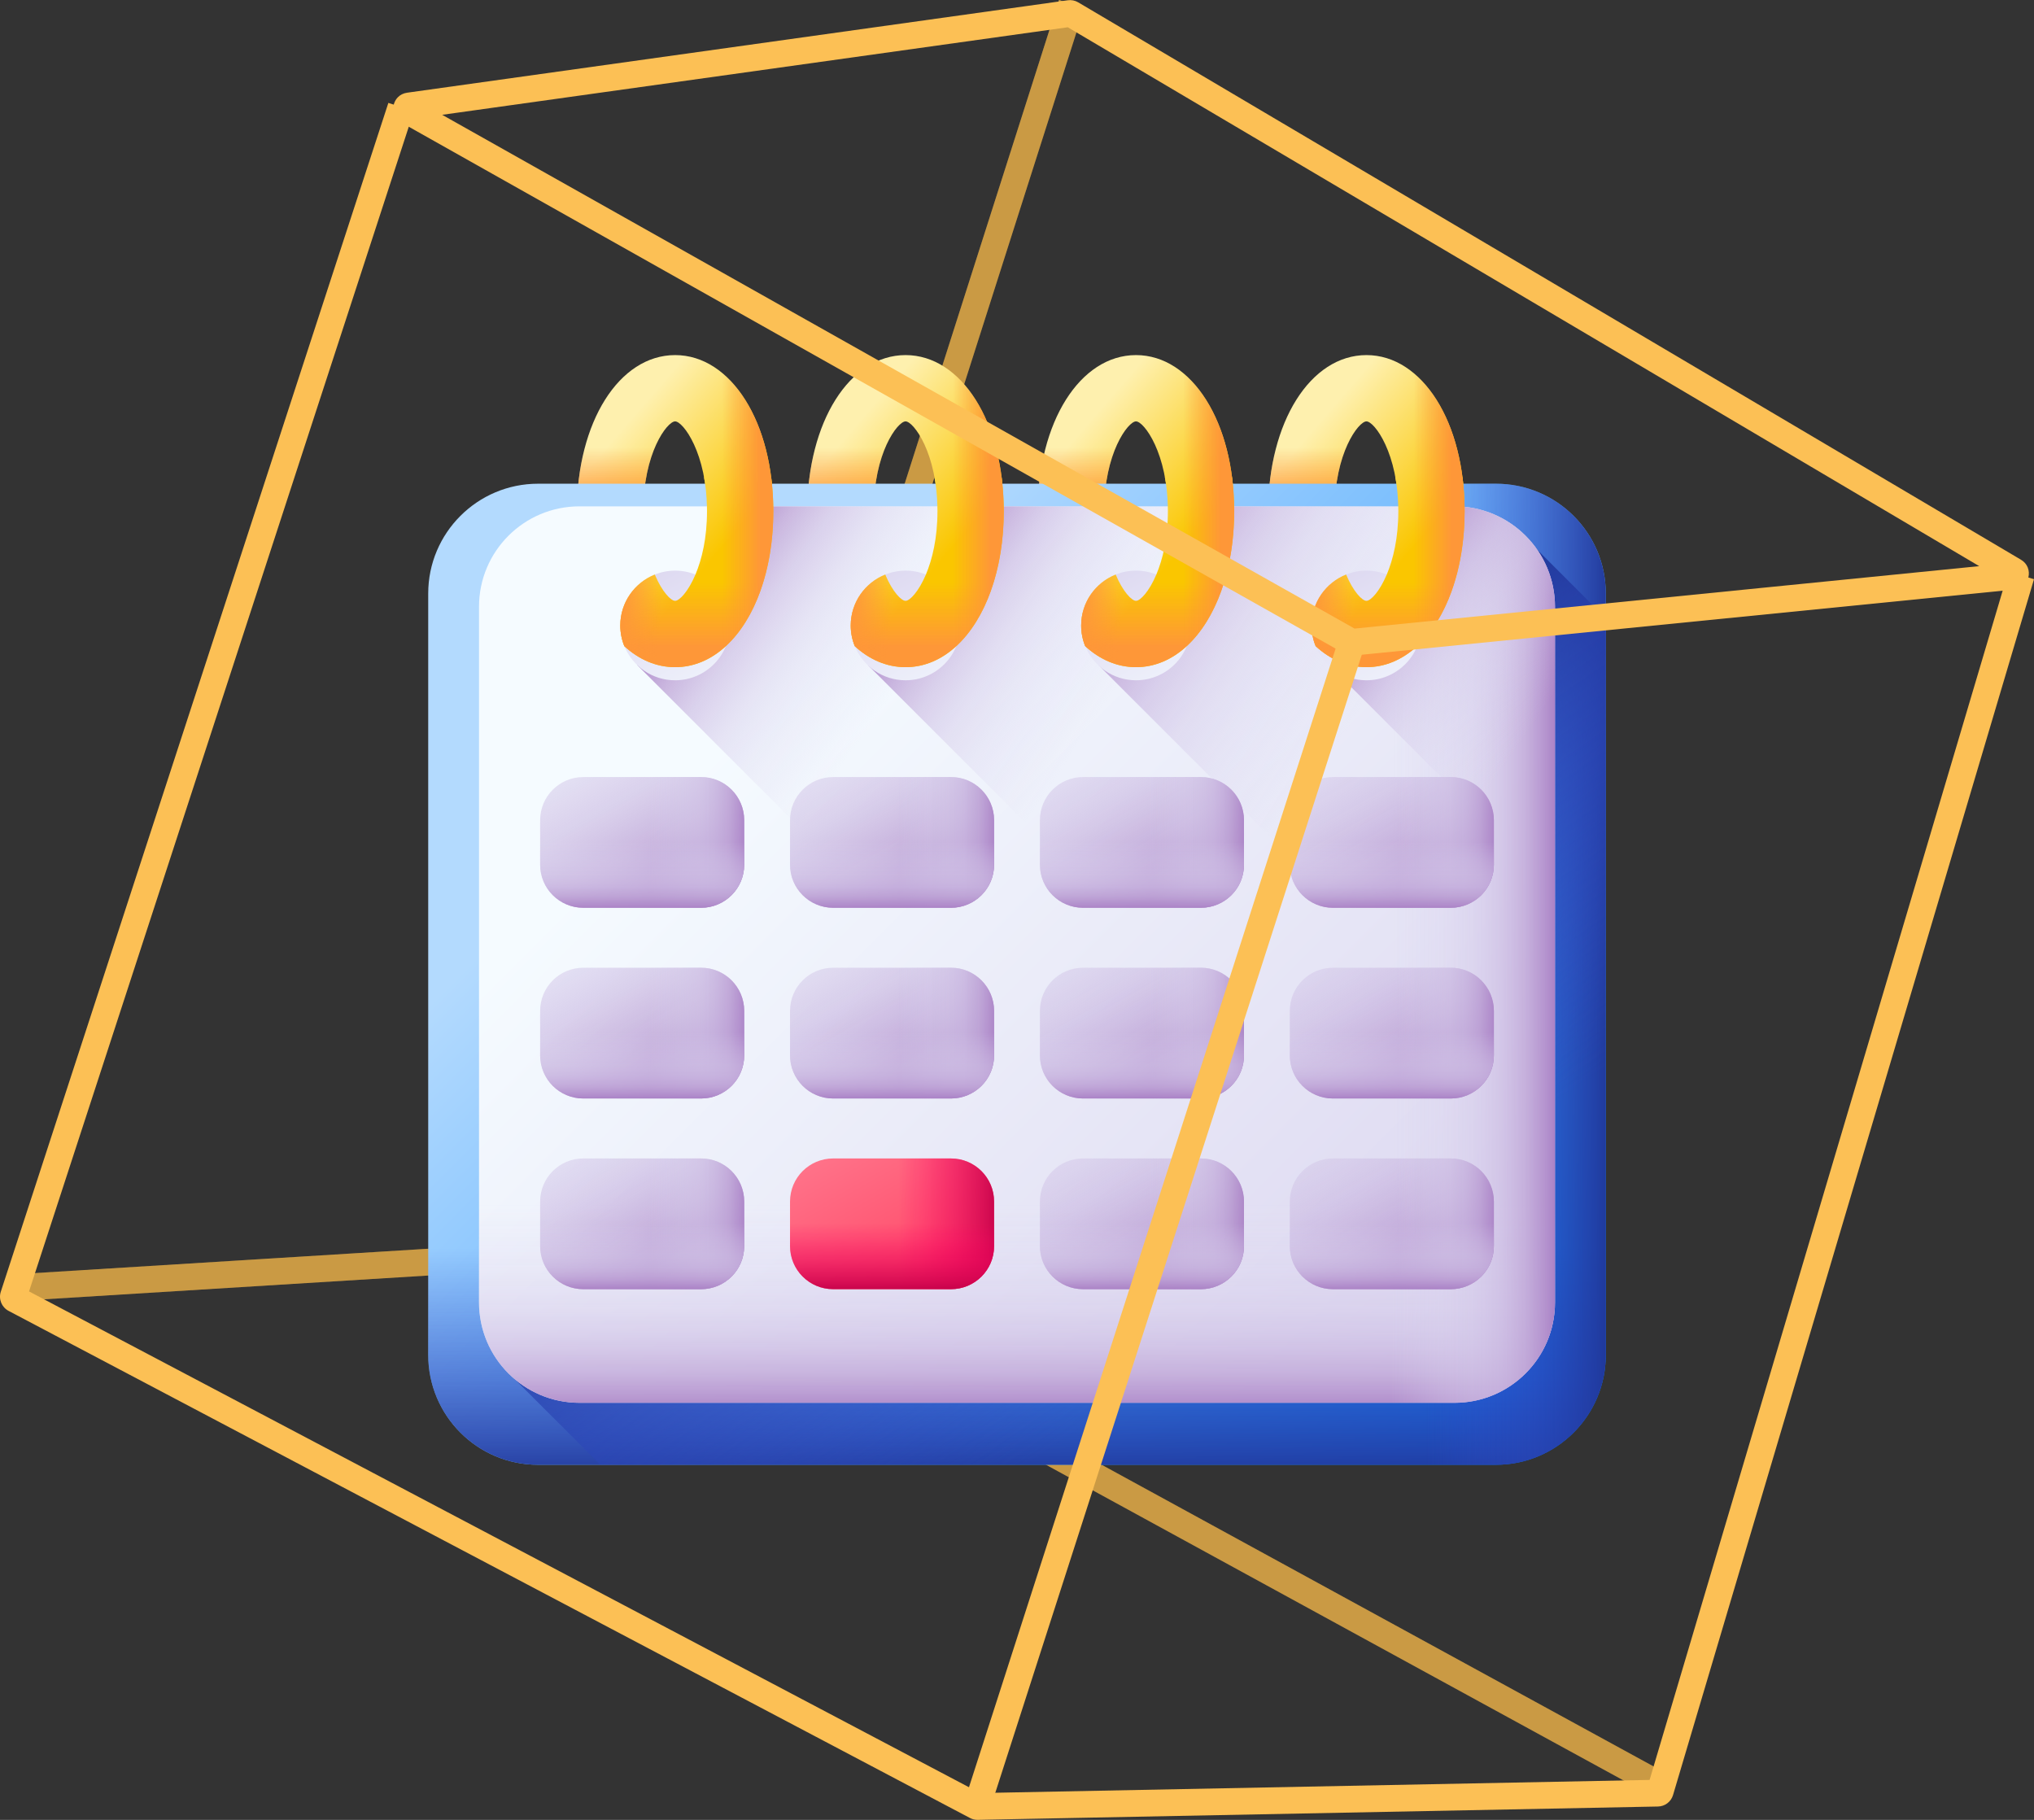 <svg width="76" height="68" viewBox="0 0 76 68" fill="none" xmlns="http://www.w3.org/2000/svg">
<rect x="0" y="0" width="76" height="68" fill="#333333" stroke="none"/>
<path fill-rule="evenodd" clip-rule="evenodd" d="M61.53 67L24.991 47.028L25.46 46.149L62 66.121L61.53 67Z" fill="#FCC055"/>
<path fill-rule="evenodd" clip-rule="evenodd" d="M61.53 67L24.991 47.028L25.46 46.149L62 66.121L61.53 67Z" fill="black" fill-opacity="0.2"/>
<path fill-rule="evenodd" clip-rule="evenodd" d="M24.859 46.111L39.569 0L40.509 0.307L25.716 46.677C25.641 46.912 25.432 47.076 25.188 47.091L1.06 48.585L1 47.588L24.859 46.111Z" fill="#FCC055"/>
<path fill-rule="evenodd" clip-rule="evenodd" d="M24.859 46.111L39.569 0L40.509 0.307L25.716 46.677C25.641 46.912 25.432 47.076 25.188 47.091L1.06 48.585L1 47.588L24.859 46.111Z" fill="black" fill-opacity="0.2"/>
<path d="M25.226 24.929C23.134 24.929 21.557 22.423 21.557 19.099C21.557 15.774 23.134 13.268 25.226 13.268C27.317 13.268 28.895 15.774 28.895 19.099C28.895 22.423 27.317 24.929 25.226 24.929ZM25.226 22.452C25.522 22.452 26.418 21.263 26.418 19.099C26.418 16.934 25.522 15.745 25.226 15.745C24.929 15.745 24.034 16.934 24.034 19.099C24.034 21.263 24.929 22.452 25.226 22.452Z" fill="url(#paint0_linear_172_4870)"/>
<path d="M22.187 15.745H25.226C24.929 15.745 24.034 16.934 24.034 19.099C24.034 19.766 24.119 20.34 24.245 20.816H21.707C21.609 20.277 21.557 19.702 21.557 19.099C21.557 17.83 21.787 16.681 22.187 15.745Z" fill="url(#paint1_linear_172_4870)"/>
<path d="M51.057 24.929C48.965 24.929 47.388 22.423 47.388 19.099C47.388 15.774 48.965 13.268 51.057 13.268C53.148 13.268 54.726 15.774 54.726 19.099C54.726 22.423 53.148 24.929 51.057 24.929ZM51.057 22.452C51.353 22.452 52.249 21.263 52.249 19.099C52.249 16.934 51.353 15.745 51.057 15.745C50.76 15.745 49.865 16.934 49.865 19.099C49.865 21.263 50.76 22.452 51.057 22.452Z" fill="url(#paint2_linear_172_4870)"/>
<path d="M48.018 15.745H51.057C50.76 15.745 49.865 16.934 49.865 19.099C49.865 19.766 49.95 20.34 50.077 20.816H47.538C47.44 20.277 47.388 19.702 47.388 19.099C47.388 17.83 47.618 16.681 48.018 15.745Z" fill="url(#paint3_linear_172_4870)"/>
<path d="M33.836 24.929C31.744 24.929 30.167 22.423 30.167 19.099C30.167 15.774 31.744 13.268 33.836 13.268C35.928 13.268 37.505 15.774 37.505 19.099C37.505 22.423 35.928 24.929 33.836 24.929ZM33.836 22.452C34.133 22.452 35.028 21.263 35.028 19.099C35.028 16.934 34.133 15.745 33.836 15.745C33.539 15.745 32.644 16.934 32.644 19.099C32.644 21.263 33.539 22.452 33.836 22.452Z" fill="url(#paint4_linear_172_4870)"/>
<path d="M30.797 15.745H33.836C33.539 15.745 32.644 16.934 32.644 19.099C32.644 19.766 32.729 20.34 32.856 20.816H30.317C30.22 20.277 30.167 19.702 30.167 19.099C30.167 17.83 30.397 16.681 30.797 15.745Z" fill="url(#paint5_linear_172_4870)"/>
<path d="M42.446 24.929C40.355 24.929 38.777 22.423 38.777 19.099C38.777 15.774 40.355 13.268 42.446 13.268C44.538 13.268 46.115 15.774 46.115 19.099C46.115 22.423 44.538 24.929 42.446 24.929ZM42.446 22.452C42.743 22.452 43.638 21.263 43.638 19.099C43.638 16.934 42.743 15.745 42.446 15.745C42.15 15.745 41.255 16.934 41.255 19.099C41.254 21.263 42.15 22.452 42.446 22.452Z" fill="url(#paint6_linear_172_4870)"/>
<path d="M39.408 15.745H42.446C42.15 15.745 41.254 16.934 41.254 19.099C41.254 19.766 41.34 20.34 41.466 20.816H38.927C38.83 20.277 38.777 19.702 38.777 19.099C38.777 17.83 39.008 16.681 39.408 15.745Z" fill="url(#paint7_linear_172_4870)"/>
<path d="M60 50.627V22.18C60 19.912 58.162 18.074 55.894 18.074H20.106C17.838 18.074 16 19.912 16 22.18V50.627C16 52.894 17.838 54.732 20.106 54.732H55.894C58.162 54.732 60 52.894 60 50.627Z" fill="url(#paint8_linear_172_4870)"/>
<path d="M16 50.627V30.25H60V50.627C60 52.894 58.162 54.732 55.894 54.732H20.106C17.838 54.732 16 52.894 16 50.627Z" fill="url(#paint9_linear_172_4870)"/>
<path d="M38.542 18.074H55.894C58.162 18.074 60 19.912 60 22.18V50.627C60 52.894 58.162 54.732 55.894 54.732H38.542V18.074Z" fill="url(#paint10_linear_172_4870)"/>
<path d="M57.166 20.268L19.233 51.533L22.432 54.732H55.894C58.161 54.732 60 52.894 60 50.626V23.102L57.166 20.268Z" fill="url(#paint11_linear_172_4870)"/>
<path d="M58.102 48.664V22.672C58.102 20.599 56.422 18.92 54.35 18.92H21.65C19.578 18.92 17.898 20.599 17.898 22.672V48.664C17.898 50.736 19.578 52.416 21.65 52.416H54.35C56.422 52.416 58.102 50.736 58.102 48.664Z" fill="url(#paint12_linear_172_4870)"/>
<path d="M54.35 52.416H51.375L23.811 24.852L24.785 23.879C26.1 22.564 26.839 20.78 26.839 18.92H54.35C56.422 18.92 58.102 20.599 58.102 22.672V48.664C58.102 50.736 56.422 52.416 54.35 52.416Z" fill="url(#paint13_linear_172_4870)"/>
<path d="M58.102 22.672V48.664C58.102 49.211 57.985 49.729 57.775 50.197L32.43 24.852L33.403 23.879C34.718 22.564 35.457 20.78 35.457 18.92H54.351C56.423 18.92 58.102 20.599 58.102 22.672Z" fill="url(#paint14_linear_172_4870)"/>
<path d="M17.898 48.664V30.046H58.102V48.664C58.102 50.736 56.422 52.416 54.35 52.416H21.65C19.578 52.416 17.898 50.736 17.898 48.664Z" fill="url(#paint15_linear_172_4870)"/>
<path d="M38.496 18.92H54.35C56.422 18.92 58.102 20.599 58.102 22.672V48.664C58.102 50.736 56.422 52.416 54.35 52.416H38.496V18.92Z" fill="url(#paint16_linear_172_4870)"/>
<path d="M58.102 22.672V41.907L41.047 24.852L42.021 23.879C42.672 23.228 43.189 22.455 43.541 21.604C43.894 20.753 44.075 19.841 44.075 18.92H54.35C56.422 18.92 58.102 20.599 58.102 22.672Z" fill="url(#paint17_linear_172_4870)"/>
<path d="M58.102 22.672V33.289L49.665 24.852L50.639 23.879C51.29 23.228 51.806 22.455 52.159 21.604C52.511 20.753 52.693 19.841 52.693 18.92H54.35C56.422 18.92 58.102 20.599 58.102 22.672Z" fill="url(#paint18_linear_172_4870)"/>
<path d="M25.225 25.419C26.357 25.419 27.274 24.502 27.274 23.371C27.274 22.239 26.357 21.322 25.225 21.322C24.965 21.322 24.707 21.372 24.465 21.468L23.327 24.141C23.631 24.89 24.366 25.419 25.225 25.419Z" fill="url(#paint19_linear_172_4870)"/>
<path d="M25.225 24.929C25.931 24.929 26.578 24.644 27.126 24.138C28.202 23.145 28.894 21.301 28.894 19.098C28.894 19.039 28.893 18.979 28.892 18.92C28.886 18.554 28.86 18.189 28.813 17.826H26.304C26.366 18.154 26.405 18.52 26.414 18.92C26.416 18.978 26.417 19.038 26.417 19.098C26.417 20.108 26.223 20.905 25.985 21.468C25.713 22.113 25.384 22.452 25.225 22.452C25.067 22.452 24.738 22.113 24.465 21.468C23.71 21.771 23.177 22.508 23.177 23.371C23.177 23.643 23.231 23.903 23.328 24.141C23.875 24.645 24.521 24.929 25.225 24.929Z" fill="url(#paint20_linear_172_4870)"/>
<path d="M25.225 24.929C25.931 24.929 26.578 24.644 27.126 24.138C28.202 23.145 28.894 21.301 28.894 19.098C28.894 19.039 28.893 18.979 28.892 18.92C28.886 18.554 28.86 18.189 28.813 17.826H26.304C26.366 18.154 26.405 18.52 26.414 18.92C26.416 18.978 26.417 19.038 26.417 19.098C26.417 20.108 26.223 20.905 25.985 21.468C25.713 22.113 25.384 22.452 25.225 22.452C25.067 22.452 24.738 22.113 24.465 21.468C23.71 21.771 23.177 22.508 23.177 23.371C23.177 23.643 23.231 23.903 23.328 24.141C23.875 24.645 24.521 24.929 25.225 24.929Z" fill="url(#paint21_linear_172_4870)"/>
<path d="M25.225 24.929C25.931 24.929 26.578 24.644 27.126 24.138C28.202 23.145 28.894 21.301 28.894 19.098C28.894 19.039 28.893 18.979 28.892 18.92C28.886 18.554 28.86 18.189 28.813 17.826H26.304C26.366 18.154 26.405 18.52 26.414 18.92C26.416 18.978 26.417 19.038 26.417 19.098C26.417 20.108 26.223 20.905 25.985 21.468C25.713 22.113 25.384 22.452 25.225 22.452C25.067 22.452 24.738 22.113 24.465 21.468C23.71 21.771 23.177 22.508 23.177 23.371C23.177 23.643 23.231 23.903 23.328 24.141C23.875 24.645 24.521 24.929 25.225 24.929Z" fill="url(#paint22_linear_172_4870)"/>
<path d="M25.3 22.432C25.649 22.271 26.417 21.104 26.417 19.099C26.417 17.093 25.649 15.926 25.3 15.765V13.271C27.355 13.33 28.895 15.814 28.895 19.099C28.895 22.383 27.355 24.867 25.3 24.927V22.432Z" fill="url(#paint23_linear_172_4870)"/>
<path d="M33.836 25.419C34.967 25.419 35.884 24.502 35.884 23.371C35.884 22.239 34.967 21.322 33.836 21.322C33.575 21.322 33.317 21.372 33.075 21.468L31.937 24.141C32.241 24.89 32.977 25.419 33.836 25.419Z" fill="url(#paint24_linear_172_4870)"/>
<path d="M33.836 24.929C34.541 24.929 35.188 24.644 35.736 24.138C36.812 23.145 37.505 21.301 37.505 19.098C37.505 19.039 37.504 18.979 37.503 18.92C37.496 18.554 37.47 18.189 37.423 17.826H34.915C34.976 18.154 35.016 18.52 35.025 18.92C35.027 18.978 35.028 19.038 35.028 19.098C35.028 20.108 34.833 20.905 34.596 21.468C34.323 22.113 33.994 22.452 33.836 22.452C33.677 22.452 33.348 22.113 33.076 21.468C32.321 21.771 31.788 22.508 31.788 23.371C31.788 23.643 31.841 23.903 31.938 24.141C32.485 24.645 33.131 24.929 33.836 24.929Z" fill="url(#paint25_linear_172_4870)"/>
<path d="M33.836 24.929C34.541 24.929 35.188 24.644 35.736 24.138C36.812 23.145 37.505 21.301 37.505 19.098C37.505 19.039 37.504 18.979 37.503 18.92C37.496 18.554 37.47 18.189 37.423 17.826H34.915C34.976 18.154 35.016 18.52 35.025 18.92C35.027 18.978 35.028 19.038 35.028 19.098C35.028 20.108 34.833 20.905 34.596 21.468C34.323 22.113 33.994 22.452 33.836 22.452C33.677 22.452 33.348 22.113 33.076 21.468C32.321 21.771 31.788 22.508 31.788 23.371C31.788 23.643 31.841 23.903 31.938 24.141C32.485 24.645 33.131 24.929 33.836 24.929Z" fill="url(#paint26_linear_172_4870)"/>
<path d="M33.836 24.929C34.541 24.929 35.188 24.644 35.736 24.138C36.812 23.145 37.505 21.301 37.505 19.098C37.505 19.039 37.504 18.979 37.503 18.92C37.496 18.554 37.47 18.189 37.423 17.826H34.915C34.976 18.154 35.016 18.52 35.025 18.92C35.027 18.978 35.028 19.038 35.028 19.098C35.028 20.108 34.833 20.905 34.596 21.468C34.323 22.113 33.994 22.452 33.836 22.452C33.677 22.452 33.348 22.113 33.076 21.468C32.321 21.771 31.788 22.508 31.788 23.371C31.788 23.643 31.841 23.903 31.938 24.141C32.485 24.645 33.131 24.929 33.836 24.929Z" fill="url(#paint27_linear_172_4870)"/>
<path d="M33.911 22.432C34.26 22.271 35.028 21.104 35.028 19.099C35.028 17.093 34.26 15.926 33.911 15.765V13.271C35.965 13.33 37.505 15.814 37.505 19.099C37.505 22.383 35.965 24.867 33.911 24.927V22.432Z" fill="url(#paint28_linear_172_4870)"/>
<path d="M42.447 25.419C43.578 25.419 44.495 24.502 44.495 23.371C44.495 22.239 43.578 21.322 42.447 21.322C42.186 21.322 41.928 21.372 41.686 21.468L40.548 24.141C40.852 24.89 41.588 25.419 42.447 25.419Z" fill="url(#paint29_linear_172_4870)"/>
<path d="M42.446 24.929C43.151 24.929 43.798 24.644 44.346 24.138C45.422 23.145 46.115 21.301 46.115 19.098C46.115 19.039 46.114 18.979 46.113 18.92C46.107 18.554 46.08 18.189 46.034 17.826H43.525C43.587 18.154 43.626 18.52 43.635 18.92C43.637 18.978 43.638 19.038 43.638 19.098C43.638 20.108 43.444 20.905 43.206 21.468C42.933 22.113 42.605 22.452 42.446 22.452C42.288 22.452 41.959 22.113 41.686 21.468C40.931 21.771 40.398 22.508 40.398 23.371C40.398 23.643 40.451 23.903 40.548 24.141C41.096 24.645 41.742 24.929 42.446 24.929Z" fill="url(#paint30_linear_172_4870)"/>
<path d="M42.446 24.929C43.151 24.929 43.798 24.644 44.346 24.138C45.422 23.145 46.115 21.301 46.115 19.098C46.115 19.039 46.114 18.979 46.113 18.92C46.107 18.554 46.08 18.189 46.034 17.826H43.525C43.587 18.154 43.626 18.52 43.635 18.92C43.637 18.978 43.638 19.038 43.638 19.098C43.638 20.108 43.444 20.905 43.206 21.468C42.933 22.113 42.605 22.452 42.446 22.452C42.288 22.452 41.959 22.113 41.686 21.468C40.931 21.771 40.398 22.508 40.398 23.371C40.398 23.643 40.451 23.903 40.548 24.141C41.096 24.645 41.742 24.929 42.446 24.929Z" fill="url(#paint31_linear_172_4870)"/>
<path d="M42.446 24.929C43.151 24.929 43.798 24.644 44.346 24.138C45.422 23.145 46.115 21.301 46.115 19.098C46.115 19.039 46.114 18.979 46.113 18.92C46.107 18.554 46.08 18.189 46.034 17.826H43.525C43.587 18.154 43.626 18.52 43.635 18.92C43.637 18.978 43.638 19.038 43.638 19.098C43.638 20.108 43.444 20.905 43.206 21.468C42.933 22.113 42.605 22.452 42.446 22.452C42.288 22.452 41.959 22.113 41.686 21.468C40.931 21.771 40.398 22.508 40.398 23.371C40.398 23.643 40.451 23.903 40.548 24.141C41.096 24.645 41.742 24.929 42.446 24.929Z" fill="url(#paint32_linear_172_4870)"/>
<path d="M42.521 22.432C42.87 22.271 43.638 21.104 43.638 19.099C43.638 17.093 42.87 15.926 42.521 15.765V13.271C44.575 13.33 46.115 15.814 46.115 19.099C46.115 22.383 44.575 24.867 42.521 24.927V22.432Z" fill="url(#paint33_linear_172_4870)"/>
<path d="M51.056 25.419C52.188 25.419 53.105 24.502 53.105 23.371C53.105 22.239 52.188 21.322 51.056 21.322C50.796 21.322 50.538 21.372 50.296 21.468L49.158 24.141C49.462 24.89 50.198 25.419 51.056 25.419Z" fill="url(#paint34_linear_172_4870)"/>
<path d="M51.056 24.929C51.762 24.929 52.409 24.644 52.957 24.138C54.033 23.145 54.725 21.301 54.725 19.098C54.725 19.039 54.724 18.979 54.723 18.92C54.717 18.554 54.691 18.189 54.644 17.826H52.135C52.197 18.154 52.236 18.52 52.245 18.92C52.247 18.978 52.248 19.038 52.248 19.098C52.248 20.108 52.054 20.905 51.816 21.468C51.544 22.113 51.215 22.452 51.056 22.452C50.898 22.452 50.569 22.113 50.296 21.468C49.541 21.771 49.008 22.508 49.008 23.371C49.008 23.643 49.062 23.903 49.159 24.141C49.706 24.645 50.352 24.929 51.056 24.929Z" fill="url(#paint35_linear_172_4870)"/>
<path d="M51.056 24.929C51.762 24.929 52.409 24.644 52.957 24.138C54.033 23.145 54.725 21.301 54.725 19.098C54.725 19.039 54.724 18.979 54.723 18.92C54.717 18.554 54.691 18.189 54.644 17.826H52.135C52.197 18.154 52.236 18.52 52.245 18.92C52.247 18.978 52.248 19.038 52.248 19.098C52.248 20.108 52.054 20.905 51.816 21.468C51.544 22.113 51.215 22.452 51.056 22.452C50.898 22.452 50.569 22.113 50.296 21.468C49.541 21.771 49.008 22.508 49.008 23.371C49.008 23.643 49.062 23.903 49.159 24.141C49.706 24.645 50.352 24.929 51.056 24.929Z" fill="url(#paint36_linear_172_4870)"/>
<path d="M51.056 24.929C51.762 24.929 52.409 24.644 52.957 24.138C54.033 23.145 54.725 21.301 54.725 19.098C54.725 19.039 54.724 18.979 54.723 18.92C54.717 18.554 54.691 18.189 54.644 17.826H52.135C52.197 18.154 52.236 18.52 52.245 18.92C52.247 18.978 52.248 19.038 52.248 19.098C52.248 20.108 52.054 20.905 51.816 21.468C51.544 22.113 51.215 22.452 51.056 22.452C50.898 22.452 50.569 22.113 50.296 21.468C49.541 21.771 49.008 22.508 49.008 23.371C49.008 23.643 49.062 23.903 49.159 24.141C49.706 24.645 50.352 24.929 51.056 24.929Z" fill="url(#paint37_linear_172_4870)"/>
<path d="M51.131 22.432C51.48 22.271 52.248 21.104 52.248 19.099C52.248 17.093 51.48 15.926 51.131 15.765V13.271C53.185 13.33 54.725 15.814 54.725 19.099C54.725 22.383 53.185 24.867 51.131 24.927V22.432Z" fill="url(#paint38_linear_172_4870)"/>
<path d="M26.197 33.919H21.793C20.903 33.919 20.182 33.198 20.182 32.309V30.646C20.182 29.756 20.903 29.035 21.793 29.035H26.197C27.086 29.035 27.807 29.756 27.807 30.646V32.309C27.807 33.198 27.086 33.919 26.197 33.919Z" fill="url(#paint39_linear_172_4870)"/>
<path d="M26.196 29.035H22.185V33.919H26.196C27.086 33.919 27.807 33.198 27.807 32.309V30.645C27.807 29.756 27.086 29.035 26.196 29.035Z" fill="url(#paint40_linear_172_4870)"/>
<path d="M20.182 30.852V32.309C20.182 33.198 20.903 33.919 21.793 33.919H26.197C27.086 33.919 27.807 33.198 27.807 32.309V30.852H20.182Z" fill="url(#paint41_linear_172_4870)"/>
<path d="M35.533 33.919H31.13C30.24 33.919 29.519 33.198 29.519 32.309V30.646C29.519 29.756 30.24 29.035 31.13 29.035H35.533C36.423 29.035 37.144 29.756 37.144 30.646V32.309C37.144 33.198 36.423 33.919 35.533 33.919Z" fill="url(#paint42_linear_172_4870)"/>
<path d="M35.533 29.035H31.521V33.919H35.533C36.423 33.919 37.144 33.198 37.144 32.309V30.645C37.144 29.756 36.423 29.035 35.533 29.035Z" fill="url(#paint43_linear_172_4870)"/>
<path d="M29.519 30.852V32.309C29.519 33.198 30.24 33.919 31.13 33.919H35.533C36.423 33.919 37.144 33.198 37.144 32.309V30.852H29.519Z" fill="url(#paint44_linear_172_4870)"/>
<path d="M44.87 33.919H40.467C39.577 33.919 38.856 33.198 38.856 32.309V30.646C38.856 29.756 39.577 29.035 40.467 29.035H44.87C45.76 29.035 46.481 29.756 46.481 30.646V32.309C46.481 33.198 45.76 33.919 44.87 33.919Z" fill="url(#paint45_linear_172_4870)"/>
<path d="M44.87 29.035H40.859V33.919H44.87C45.76 33.919 46.481 33.198 46.481 32.309V30.645C46.481 29.756 45.76 29.035 44.87 29.035Z" fill="url(#paint46_linear_172_4870)"/>
<path d="M38.856 30.852V32.309C38.856 33.198 39.577 33.919 40.467 33.919H44.87C45.76 33.919 46.481 33.198 46.481 32.309V30.852H38.856Z" fill="url(#paint47_linear_172_4870)"/>
<path d="M54.207 33.919H49.803C48.914 33.919 48.193 33.198 48.193 32.309V30.646C48.193 29.756 48.914 29.035 49.803 29.035H54.207C55.097 29.035 55.818 29.756 55.818 30.646V32.309C55.818 33.198 55.097 33.919 54.207 33.919Z" fill="url(#paint48_linear_172_4870)"/>
<path d="M54.207 29.035H50.196V33.919H54.207C55.097 33.919 55.818 33.198 55.818 32.309V30.645C55.818 29.756 55.097 29.035 54.207 29.035Z" fill="url(#paint49_linear_172_4870)"/>
<path d="M48.193 30.852V32.309C48.193 33.198 48.914 33.919 49.803 33.919H54.207C55.097 33.919 55.818 33.198 55.818 32.309V30.852H48.193Z" fill="url(#paint50_linear_172_4870)"/>
<path d="M26.197 41.045H21.793C20.903 41.045 20.182 40.324 20.182 39.434V37.771C20.182 36.881 20.903 36.16 21.793 36.16H26.197C27.086 36.16 27.807 36.881 27.807 37.771V39.434C27.807 40.324 27.086 41.045 26.197 41.045Z" fill="url(#paint51_linear_172_4870)"/>
<path d="M26.196 36.16H22.185V41.045H26.196C27.086 41.045 27.807 40.324 27.807 39.434V37.771C27.807 36.882 27.086 36.16 26.196 36.16Z" fill="url(#paint52_linear_172_4870)"/>
<path d="M20.182 37.977V39.434C20.182 40.324 20.903 41.045 21.793 41.045H26.197C27.086 41.045 27.807 40.324 27.807 39.434V37.977H20.182Z" fill="url(#paint53_linear_172_4870)"/>
<path d="M35.533 41.045H31.13C30.24 41.045 29.519 40.324 29.519 39.434V37.771C29.519 36.881 30.24 36.16 31.13 36.16H35.533C36.423 36.16 37.144 36.881 37.144 37.771V39.434C37.144 40.324 36.423 41.045 35.533 41.045Z" fill="url(#paint54_linear_172_4870)"/>
<path d="M35.533 36.16H31.521V41.045H35.533C36.423 41.045 37.144 40.324 37.144 39.434V37.771C37.144 36.882 36.423 36.16 35.533 36.16Z" fill="url(#paint55_linear_172_4870)"/>
<path d="M29.519 37.977V39.434C29.519 40.324 30.24 41.045 31.13 41.045H35.533C36.423 41.045 37.144 40.324 37.144 39.434V37.977H29.519Z" fill="url(#paint56_linear_172_4870)"/>
<path d="M44.87 41.045H40.467C39.577 41.045 38.856 40.324 38.856 39.434V37.771C38.856 36.881 39.577 36.16 40.467 36.16H44.87C45.76 36.16 46.481 36.881 46.481 37.771V39.434C46.481 40.324 45.76 41.045 44.87 41.045Z" fill="url(#paint57_linear_172_4870)"/>
<path d="M44.87 36.16H40.859V41.045H44.87C45.76 41.045 46.481 40.324 46.481 39.434V37.771C46.481 36.882 45.76 36.16 44.87 36.16Z" fill="url(#paint58_linear_172_4870)"/>
<path d="M38.856 37.977V39.434C38.856 40.324 39.577 41.045 40.467 41.045H44.87C45.76 41.045 46.481 40.324 46.481 39.434V37.977H38.856Z" fill="url(#paint59_linear_172_4870)"/>
<path d="M54.207 41.045H49.803C48.914 41.045 48.193 40.324 48.193 39.434V37.771C48.193 36.881 48.914 36.16 49.803 36.16H54.207C55.097 36.16 55.818 36.881 55.818 37.771V39.434C55.818 40.324 55.097 41.045 54.207 41.045Z" fill="url(#paint60_linear_172_4870)"/>
<path d="M54.207 36.16H50.196V41.045H54.207C55.097 41.045 55.818 40.324 55.818 39.434V37.771C55.818 36.882 55.097 36.16 54.207 36.16Z" fill="url(#paint61_linear_172_4870)"/>
<path d="M48.193 37.977V39.434C48.193 40.324 48.914 41.045 49.803 41.045H54.207C55.097 41.045 55.818 40.324 55.818 39.434V37.977H48.193Z" fill="url(#paint62_linear_172_4870)"/>
<path d="M26.197 48.17H21.793C20.903 48.17 20.182 47.449 20.182 46.56V44.897C20.182 44.007 20.903 43.286 21.793 43.286H26.197C27.086 43.286 27.807 44.007 27.807 44.897V46.56C27.807 47.449 27.086 48.17 26.197 48.17Z" fill="url(#paint63_linear_172_4870)"/>
<path d="M26.196 43.286H22.185V48.17H26.196C27.086 48.17 27.807 47.449 27.807 46.56V44.896C27.807 44.007 27.086 43.286 26.196 43.286Z" fill="url(#paint64_linear_172_4870)"/>
<path d="M20.182 45.103V46.56C20.182 47.449 20.903 48.17 21.793 48.17H26.197C27.086 48.17 27.807 47.449 27.807 46.56V45.103H20.182Z" fill="url(#paint65_linear_172_4870)"/>
<path d="M35.533 48.17H31.13C30.24 48.17 29.519 47.449 29.519 46.56V44.897C29.519 44.007 30.24 43.286 31.13 43.286H35.533C36.423 43.286 37.144 44.007 37.144 44.897V46.56C37.144 47.449 36.423 48.17 35.533 48.17Z" fill="url(#paint66_linear_172_4870)"/>
<path d="M35.533 43.286H31.521V48.17H35.533C36.423 48.17 37.144 47.449 37.144 46.56V44.896C37.144 44.007 36.423 43.286 35.533 43.286Z" fill="url(#paint67_linear_172_4870)"/>
<path d="M29.519 45.103V46.56C29.519 47.449 30.24 48.17 31.13 48.17H35.533C36.423 48.17 37.144 47.449 37.144 46.56V45.103H29.519Z" fill="url(#paint68_linear_172_4870)"/>
<path d="M44.87 48.17H40.467C39.577 48.17 38.856 47.449 38.856 46.56V44.897C38.856 44.007 39.577 43.286 40.467 43.286H44.87C45.76 43.286 46.481 44.007 46.481 44.897V46.56C46.481 47.449 45.76 48.17 44.87 48.17Z" fill="url(#paint69_linear_172_4870)"/>
<path d="M44.87 43.286H40.859V48.17H44.87C45.76 48.17 46.481 47.449 46.481 46.56V44.896C46.481 44.007 45.76 43.286 44.87 43.286Z" fill="url(#paint70_linear_172_4870)"/>
<path d="M38.856 45.103V46.56C38.856 47.449 39.577 48.17 40.467 48.17H44.87C45.76 48.17 46.481 47.449 46.481 46.56V45.103H38.856Z" fill="url(#paint71_linear_172_4870)"/>
<path d="M54.207 48.17H49.803C48.914 48.17 48.193 47.449 48.193 46.56V44.897C48.193 44.007 48.914 43.286 49.803 43.286H54.207C55.097 43.286 55.818 44.007 55.818 44.897V46.56C55.818 47.449 55.097 48.17 54.207 48.17Z" fill="url(#paint72_linear_172_4870)"/>
<path d="M54.207 43.286H50.196V48.17H54.207C55.097 48.17 55.818 47.449 55.818 46.56V44.896C55.818 44.007 55.097 43.286 54.207 43.286Z" fill="url(#paint73_linear_172_4870)"/>
<path d="M48.193 45.103V46.56C48.193 47.449 48.914 48.17 49.803 48.17H54.207C55.097 48.17 55.818 47.449 55.818 46.56V45.103H48.193Z" fill="url(#paint74_linear_172_4870)"/>
<path fill-rule="evenodd" clip-rule="evenodd" d="M0.03 48.265L14.511 3.845L15.463 4.155L1.085 48.254L36.618 66.998L61.637 66.507L75.041 21.358L76 21.642L62.513 67.072C62.439 67.323 62.211 67.496 61.95 67.501L36.535 67.999C36.433 68.001 36.333 67.978 36.243 67.93L0.32 48.981C0.062 48.845 -0.061 48.543 0.03 48.265Z" fill="#FCC055"/>
<path fill-rule="evenodd" clip-rule="evenodd" d="M39.897 0.01C40.032 -0.009 40.169 0.018 40.286 0.087L75.513 20.914C76.012 21.209 75.844 21.97 75.267 22.028L50.588 24.494C50.465 24.507 50.341 24.481 50.233 24.42L14.999 4.581C14.499 4.299 14.642 3.543 15.211 3.464L39.897 0.01ZM39.897 1.019L16.522 4.29L50.614 23.487L73.953 21.154L39.897 1.019Z" fill="#FCC055"/>
<path fill-rule="evenodd" clip-rule="evenodd" d="M36.023 67.347L50.03 23.847L50.983 24.153L36.975 67.653L36.023 67.347Z" fill="#FCC055"/>
<defs>
<linearGradient id="paint0_linear_172_4870" x1="22.567" y1="16.807" x2="26.911" y2="20.551" gradientUnits="userSpaceOnUse">
<stop stop-color="#FEF0AE"/>
<stop offset="1" stop-color="#FAC600"/>
</linearGradient>
<linearGradient id="paint1_linear_172_4870" x1="23.391" y1="16.72" x2="23.391" y2="18.864" gradientUnits="userSpaceOnUse">
<stop stop-color="#FE9738" stop-opacity="0"/>
<stop offset="1" stop-color="#FE9738"/>
</linearGradient>
<linearGradient id="paint2_linear_172_4870" x1="48.398" y1="16.807" x2="52.742" y2="20.551" gradientUnits="userSpaceOnUse">
<stop stop-color="#FEF0AE"/>
<stop offset="1" stop-color="#FAC600"/>
</linearGradient>
<linearGradient id="paint3_linear_172_4870" x1="49.222" y1="16.72" x2="49.222" y2="18.864" gradientUnits="userSpaceOnUse">
<stop stop-color="#FE9738" stop-opacity="0"/>
<stop offset="1" stop-color="#FE9738"/>
</linearGradient>
<linearGradient id="paint4_linear_172_4870" x1="31.177" y1="16.807" x2="35.521" y2="20.551" gradientUnits="userSpaceOnUse">
<stop stop-color="#FEF0AE"/>
<stop offset="1" stop-color="#FAC600"/>
</linearGradient>
<linearGradient id="paint5_linear_172_4870" x1="32.001" y1="16.72" x2="32.001" y2="18.864" gradientUnits="userSpaceOnUse">
<stop stop-color="#FE9738" stop-opacity="0"/>
<stop offset="1" stop-color="#FE9738"/>
</linearGradient>
<linearGradient id="paint6_linear_172_4870" x1="39.788" y1="16.807" x2="44.132" y2="20.551" gradientUnits="userSpaceOnUse">
<stop stop-color="#FEF0AE"/>
<stop offset="1" stop-color="#FAC600"/>
</linearGradient>
<linearGradient id="paint7_linear_172_4870" x1="40.612" y1="16.72" x2="40.612" y2="18.864" gradientUnits="userSpaceOnUse">
<stop stop-color="#FE9738" stop-opacity="0"/>
<stop offset="1" stop-color="#FE9738"/>
</linearGradient>
<linearGradient id="paint8_linear_172_4870" x1="27.573" y1="25.976" x2="56.437" y2="54.84" gradientUnits="userSpaceOnUse">
<stop stop-color="#B3DAFE"/>
<stop offset="1" stop-color="#0182FC"/>
</linearGradient>
<linearGradient id="paint9_linear_172_4870" x1="38" y1="46.638" x2="38" y2="55.484" gradientUnits="userSpaceOnUse">
<stop stop-color="#314DC9" stop-opacity="0"/>
<stop offset="0.276" stop-color="#304BC4" stop-opacity="0.276"/>
<stop offset="0.563" stop-color="#2B45B8" stop-opacity="0.563"/>
<stop offset="0.854" stop-color="#243BA3" stop-opacity="0.854"/>
<stop offset="1" stop-color="#1F3596"/>
</linearGradient>
<linearGradient id="paint10_linear_172_4870" x1="53.292" y1="36.403" x2="60.277" y2="36.403" gradientUnits="userSpaceOnUse">
<stop stop-color="#314DC9" stop-opacity="0"/>
<stop offset="0.276" stop-color="#304BC4" stop-opacity="0.276"/>
<stop offset="0.563" stop-color="#2B45B8" stop-opacity="0.563"/>
<stop offset="0.854" stop-color="#243BA3" stop-opacity="0.854"/>
<stop offset="1" stop-color="#1F3596"/>
</linearGradient>
<linearGradient id="paint11_linear_172_4870" x1="47.398" y1="48.62" x2="37.106" y2="33.672" gradientUnits="userSpaceOnUse">
<stop stop-color="#314DC9" stop-opacity="0"/>
<stop offset="0.276" stop-color="#304BC4" stop-opacity="0.276"/>
<stop offset="0.563" stop-color="#2B45B8" stop-opacity="0.563"/>
<stop offset="0.854" stop-color="#243BA3" stop-opacity="0.854"/>
<stop offset="1" stop-color="#1F3596"/>
</linearGradient>
<linearGradient id="paint12_linear_172_4870" x1="28.472" y1="26.14" x2="54.846" y2="52.514" gradientUnits="userSpaceOnUse">
<stop stop-color="#F5FBFF"/>
<stop offset="1" stop-color="#DBD5EF"/>
</linearGradient>
<linearGradient id="paint13_linear_172_4870" x1="35.421" y1="22.998" x2="28.008" y2="17.791" gradientUnits="userSpaceOnUse">
<stop stop-color="#DBD5EF" stop-opacity="0"/>
<stop offset="0.285" stop-color="#D9D2EE" stop-opacity="0.285"/>
<stop offset="0.474" stop-color="#D4C9E9" stop-opacity="0.474"/>
<stop offset="0.635" stop-color="#CBBAE2" stop-opacity="0.635"/>
<stop offset="0.779" stop-color="#BFA5D7" stop-opacity="0.78"/>
<stop offset="0.913" stop-color="#AF8ACA" stop-opacity="0.913"/>
<stop offset="1" stop-color="#A274BF"/>
</linearGradient>
<linearGradient id="paint14_linear_172_4870" x1="42.186" y1="24.969" x2="34.712" y2="20.007" gradientUnits="userSpaceOnUse">
<stop stop-color="#DBD5EF" stop-opacity="0"/>
<stop offset="0.285" stop-color="#D9D2EE" stop-opacity="0.285"/>
<stop offset="0.474" stop-color="#D4C9E9" stop-opacity="0.474"/>
<stop offset="0.635" stop-color="#CBBAE2" stop-opacity="0.635"/>
<stop offset="0.779" stop-color="#BFA5D7" stop-opacity="0.78"/>
<stop offset="0.913" stop-color="#AF8ACA" stop-opacity="0.913"/>
<stop offset="1" stop-color="#A274BF"/>
</linearGradient>
<linearGradient id="paint15_linear_172_4870" x1="38" y1="45.02" x2="38" y2="53.103" gradientUnits="userSpaceOnUse">
<stop stop-color="#DBD5EF" stop-opacity="0"/>
<stop offset="0.285" stop-color="#D9D2EE" stop-opacity="0.285"/>
<stop offset="0.474" stop-color="#D4C9E9" stop-opacity="0.474"/>
<stop offset="0.635" stop-color="#CBBAE2" stop-opacity="0.635"/>
<stop offset="0.779" stop-color="#BFA5D7" stop-opacity="0.78"/>
<stop offset="0.913" stop-color="#AF8ACA" stop-opacity="0.913"/>
<stop offset="1" stop-color="#A274BF"/>
</linearGradient>
<linearGradient id="paint16_linear_172_4870" x1="51.973" y1="35.668" x2="58.355" y2="35.668" gradientUnits="userSpaceOnUse">
<stop stop-color="#DBD5EF" stop-opacity="0"/>
<stop offset="0.285" stop-color="#D9D2EE" stop-opacity="0.285"/>
<stop offset="0.474" stop-color="#D4C9E9" stop-opacity="0.474"/>
<stop offset="0.635" stop-color="#CBBAE2" stop-opacity="0.635"/>
<stop offset="0.779" stop-color="#BFA5D7" stop-opacity="0.78"/>
<stop offset="0.913" stop-color="#AF8ACA" stop-opacity="0.913"/>
<stop offset="1" stop-color="#A274BF"/>
</linearGradient>
<linearGradient id="paint17_linear_172_4870" x1="50.817" y1="26.53" x2="41.689" y2="20.587" gradientUnits="userSpaceOnUse">
<stop stop-color="#DBD5EF" stop-opacity="0"/>
<stop offset="0.285" stop-color="#D9D2EE" stop-opacity="0.285"/>
<stop offset="0.474" stop-color="#D4C9E9" stop-opacity="0.474"/>
<stop offset="0.635" stop-color="#CBBAE2" stop-opacity="0.635"/>
<stop offset="0.779" stop-color="#BFA5D7" stop-opacity="0.78"/>
<stop offset="0.913" stop-color="#AF8ACA" stop-opacity="0.913"/>
<stop offset="1" stop-color="#A274BF"/>
</linearGradient>
<linearGradient id="paint18_linear_172_4870" x1="57.59" y1="26.643" x2="50.851" y2="21.987" gradientUnits="userSpaceOnUse">
<stop stop-color="#DBD5EF" stop-opacity="0"/>
<stop offset="0.285" stop-color="#D9D2EE" stop-opacity="0.285"/>
<stop offset="0.474" stop-color="#D4C9E9" stop-opacity="0.474"/>
<stop offset="0.635" stop-color="#CBBAE2" stop-opacity="0.635"/>
<stop offset="0.779" stop-color="#BFA5D7" stop-opacity="0.78"/>
<stop offset="0.913" stop-color="#AF8ACA" stop-opacity="0.913"/>
<stop offset="1" stop-color="#A274BF"/>
</linearGradient>
<linearGradient id="paint19_linear_172_4870" x1="27.318" y1="27.037" x2="23.81" y2="20.891" gradientUnits="userSpaceOnUse">
<stop stop-color="#F5FBFF"/>
<stop offset="1" stop-color="#DBD5EF"/>
</linearGradient>
<linearGradient id="paint20_linear_172_4870" x1="21.994" y1="17.472" x2="26.338" y2="21.215" gradientUnits="userSpaceOnUse">
<stop stop-color="#FEF0AE"/>
<stop offset="1" stop-color="#FAC600"/>
</linearGradient>
<linearGradient id="paint21_linear_172_4870" x1="26.036" y1="21.764" x2="26.036" y2="24.162" gradientUnits="userSpaceOnUse">
<stop stop-color="#FE9738" stop-opacity="0"/>
<stop offset="1" stop-color="#FE9738"/>
</linearGradient>
<linearGradient id="paint22_linear_172_4870" x1="24.868" y1="21.179" x2="23.385" y2="21.037" gradientUnits="userSpaceOnUse">
<stop stop-color="#FE9738" stop-opacity="0"/>
<stop offset="1" stop-color="#FE9738"/>
</linearGradient>
<linearGradient id="paint23_linear_172_4870" x1="26.99" y1="19.099" x2="28.41" y2="19.099" gradientUnits="userSpaceOnUse">
<stop stop-color="#FE9738" stop-opacity="0"/>
<stop offset="1" stop-color="#FE9738"/>
</linearGradient>
<linearGradient id="paint24_linear_172_4870" x1="35.928" y1="27.037" x2="32.42" y2="20.891" gradientUnits="userSpaceOnUse">
<stop stop-color="#F5FBFF"/>
<stop offset="1" stop-color="#DBD5EF"/>
</linearGradient>
<linearGradient id="paint25_linear_172_4870" x1="30.605" y1="17.472" x2="34.949" y2="21.215" gradientUnits="userSpaceOnUse">
<stop stop-color="#FEF0AE"/>
<stop offset="1" stop-color="#FAC600"/>
</linearGradient>
<linearGradient id="paint26_linear_172_4870" x1="34.646" y1="21.764" x2="34.646" y2="24.162" gradientUnits="userSpaceOnUse">
<stop stop-color="#FE9738" stop-opacity="0"/>
<stop offset="1" stop-color="#FE9738"/>
</linearGradient>
<linearGradient id="paint27_linear_172_4870" x1="33.478" y1="21.179" x2="31.995" y2="21.037" gradientUnits="userSpaceOnUse">
<stop stop-color="#FE9738" stop-opacity="0"/>
<stop offset="1" stop-color="#FE9738"/>
</linearGradient>
<linearGradient id="paint28_linear_172_4870" x1="35.6" y1="19.099" x2="37.02" y2="19.099" gradientUnits="userSpaceOnUse">
<stop stop-color="#FE9738" stop-opacity="0"/>
<stop offset="1" stop-color="#FE9738"/>
</linearGradient>
<linearGradient id="paint29_linear_172_4870" x1="44.539" y1="27.037" x2="41.031" y2="20.891" gradientUnits="userSpaceOnUse">
<stop stop-color="#F5FBFF"/>
<stop offset="1" stop-color="#DBD5EF"/>
</linearGradient>
<linearGradient id="paint30_linear_172_4870" x1="39.215" y1="17.472" x2="43.559" y2="21.215" gradientUnits="userSpaceOnUse">
<stop stop-color="#FEF0AE"/>
<stop offset="1" stop-color="#FAC600"/>
</linearGradient>
<linearGradient id="paint31_linear_172_4870" x1="43.257" y1="21.764" x2="43.257" y2="24.162" gradientUnits="userSpaceOnUse">
<stop stop-color="#FE9738" stop-opacity="0"/>
<stop offset="1" stop-color="#FE9738"/>
</linearGradient>
<linearGradient id="paint32_linear_172_4870" x1="42.089" y1="21.179" x2="40.605" y2="21.037" gradientUnits="userSpaceOnUse">
<stop stop-color="#FE9738" stop-opacity="0"/>
<stop offset="1" stop-color="#FE9738"/>
</linearGradient>
<linearGradient id="paint33_linear_172_4870" x1="44.211" y1="19.099" x2="45.63" y2="19.099" gradientUnits="userSpaceOnUse">
<stop stop-color="#FE9738" stop-opacity="0"/>
<stop offset="1" stop-color="#FE9738"/>
</linearGradient>
<linearGradient id="paint34_linear_172_4870" x1="53.149" y1="27.037" x2="49.641" y2="20.891" gradientUnits="userSpaceOnUse">
<stop stop-color="#F5FBFF"/>
<stop offset="1" stop-color="#DBD5EF"/>
</linearGradient>
<linearGradient id="paint35_linear_172_4870" x1="47.825" y1="17.472" x2="52.169" y2="21.215" gradientUnits="userSpaceOnUse">
<stop stop-color="#FEF0AE"/>
<stop offset="1" stop-color="#FAC600"/>
</linearGradient>
<linearGradient id="paint36_linear_172_4870" x1="51.867" y1="21.764" x2="51.867" y2="24.162" gradientUnits="userSpaceOnUse">
<stop stop-color="#FE9738" stop-opacity="0"/>
<stop offset="1" stop-color="#FE9738"/>
</linearGradient>
<linearGradient id="paint37_linear_172_4870" x1="50.699" y1="21.179" x2="49.216" y2="21.037" gradientUnits="userSpaceOnUse">
<stop stop-color="#FE9738" stop-opacity="0"/>
<stop offset="1" stop-color="#FE9738"/>
</linearGradient>
<linearGradient id="paint38_linear_172_4870" x1="52.821" y1="19.099" x2="54.241" y2="19.099" gradientUnits="userSpaceOnUse">
<stop stop-color="#FE9738" stop-opacity="0"/>
<stop offset="1" stop-color="#FE9738"/>
</linearGradient>
<linearGradient id="paint39_linear_172_4870" x1="18.962" y1="22.588" x2="25.497" y2="34.13" gradientUnits="userSpaceOnUse">
<stop stop-color="#DBD5EF" stop-opacity="0"/>
<stop offset="0.285" stop-color="#D9D2EE" stop-opacity="0.285"/>
<stop offset="0.474" stop-color="#D4C9E9" stop-opacity="0.474"/>
<stop offset="0.635" stop-color="#CBBAE2" stop-opacity="0.635"/>
<stop offset="0.779" stop-color="#BFA5D7" stop-opacity="0.78"/>
<stop offset="0.913" stop-color="#AF8ACA" stop-opacity="0.913"/>
<stop offset="1" stop-color="#A274BF"/>
</linearGradient>
<linearGradient id="paint40_linear_172_4870" x1="24.245" y1="31.477" x2="28.08" y2="31.477" gradientUnits="userSpaceOnUse">
<stop stop-color="#DBD5EF" stop-opacity="0"/>
<stop offset="0.285" stop-color="#D9D2EE" stop-opacity="0.285"/>
<stop offset="0.474" stop-color="#D4C9E9" stop-opacity="0.474"/>
<stop offset="0.635" stop-color="#CBBAE2" stop-opacity="0.635"/>
<stop offset="0.779" stop-color="#BFA5D7" stop-opacity="0.78"/>
<stop offset="0.913" stop-color="#AF8ACA" stop-opacity="0.913"/>
<stop offset="1" stop-color="#A274BF"/>
</linearGradient>
<linearGradient id="paint41_linear_172_4870" x1="23.995" y1="31.466" x2="23.995" y2="34.048" gradientUnits="userSpaceOnUse">
<stop stop-color="#DBD5EF" stop-opacity="0"/>
<stop offset="0.285" stop-color="#D9D2EE" stop-opacity="0.285"/>
<stop offset="0.474" stop-color="#D4C9E9" stop-opacity="0.474"/>
<stop offset="0.635" stop-color="#CBBAE2" stop-opacity="0.635"/>
<stop offset="0.779" stop-color="#BFA5D7" stop-opacity="0.78"/>
<stop offset="0.913" stop-color="#AF8ACA" stop-opacity="0.913"/>
<stop offset="1" stop-color="#A274BF"/>
</linearGradient>
<linearGradient id="paint42_linear_172_4870" x1="28.299" y1="22.588" x2="34.834" y2="34.13" gradientUnits="userSpaceOnUse">
<stop stop-color="#DBD5EF" stop-opacity="0"/>
<stop offset="0.285" stop-color="#D9D2EE" stop-opacity="0.285"/>
<stop offset="0.474" stop-color="#D4C9E9" stop-opacity="0.474"/>
<stop offset="0.635" stop-color="#CBBAE2" stop-opacity="0.635"/>
<stop offset="0.779" stop-color="#BFA5D7" stop-opacity="0.78"/>
<stop offset="0.913" stop-color="#AF8ACA" stop-opacity="0.913"/>
<stop offset="1" stop-color="#A274BF"/>
</linearGradient>
<linearGradient id="paint43_linear_172_4870" x1="33.582" y1="31.477" x2="37.417" y2="31.477" gradientUnits="userSpaceOnUse">
<stop stop-color="#DBD5EF" stop-opacity="0"/>
<stop offset="0.285" stop-color="#D9D2EE" stop-opacity="0.285"/>
<stop offset="0.474" stop-color="#D4C9E9" stop-opacity="0.474"/>
<stop offset="0.635" stop-color="#CBBAE2" stop-opacity="0.635"/>
<stop offset="0.779" stop-color="#BFA5D7" stop-opacity="0.78"/>
<stop offset="0.913" stop-color="#AF8ACA" stop-opacity="0.913"/>
<stop offset="1" stop-color="#A274BF"/>
</linearGradient>
<linearGradient id="paint44_linear_172_4870" x1="33.332" y1="31.466" x2="33.332" y2="34.048" gradientUnits="userSpaceOnUse">
<stop stop-color="#DBD5EF" stop-opacity="0"/>
<stop offset="0.285" stop-color="#D9D2EE" stop-opacity="0.285"/>
<stop offset="0.474" stop-color="#D4C9E9" stop-opacity="0.474"/>
<stop offset="0.635" stop-color="#CBBAE2" stop-opacity="0.635"/>
<stop offset="0.779" stop-color="#BFA5D7" stop-opacity="0.78"/>
<stop offset="0.913" stop-color="#AF8ACA" stop-opacity="0.913"/>
<stop offset="1" stop-color="#A274BF"/>
</linearGradient>
<linearGradient id="paint45_linear_172_4870" x1="37.635" y1="22.588" x2="44.17" y2="34.13" gradientUnits="userSpaceOnUse">
<stop stop-color="#DBD5EF" stop-opacity="0"/>
<stop offset="0.285" stop-color="#D9D2EE" stop-opacity="0.285"/>
<stop offset="0.474" stop-color="#D4C9E9" stop-opacity="0.474"/>
<stop offset="0.635" stop-color="#CBBAE2" stop-opacity="0.635"/>
<stop offset="0.779" stop-color="#BFA5D7" stop-opacity="0.78"/>
<stop offset="0.913" stop-color="#AF8ACA" stop-opacity="0.913"/>
<stop offset="1" stop-color="#A274BF"/>
</linearGradient>
<linearGradient id="paint46_linear_172_4870" x1="42.919" y1="31.477" x2="46.755" y2="31.477" gradientUnits="userSpaceOnUse">
<stop stop-color="#DBD5EF" stop-opacity="0"/>
<stop offset="0.285" stop-color="#D9D2EE" stop-opacity="0.285"/>
<stop offset="0.474" stop-color="#D4C9E9" stop-opacity="0.474"/>
<stop offset="0.635" stop-color="#CBBAE2" stop-opacity="0.635"/>
<stop offset="0.779" stop-color="#BFA5D7" stop-opacity="0.78"/>
<stop offset="0.913" stop-color="#AF8ACA" stop-opacity="0.913"/>
<stop offset="1" stop-color="#A274BF"/>
</linearGradient>
<linearGradient id="paint47_linear_172_4870" x1="42.669" y1="31.466" x2="42.669" y2="34.048" gradientUnits="userSpaceOnUse">
<stop stop-color="#DBD5EF" stop-opacity="0"/>
<stop offset="0.285" stop-color="#D9D2EE" stop-opacity="0.285"/>
<stop offset="0.474" stop-color="#D4C9E9" stop-opacity="0.474"/>
<stop offset="0.635" stop-color="#CBBAE2" stop-opacity="0.635"/>
<stop offset="0.779" stop-color="#BFA5D7" stop-opacity="0.78"/>
<stop offset="0.913" stop-color="#AF8ACA" stop-opacity="0.913"/>
<stop offset="1" stop-color="#A274BF"/>
</linearGradient>
<linearGradient id="paint48_linear_172_4870" x1="46.972" y1="22.588" x2="53.507" y2="34.13" gradientUnits="userSpaceOnUse">
<stop stop-color="#DBD5EF" stop-opacity="0"/>
<stop offset="0.285" stop-color="#D9D2EE" stop-opacity="0.285"/>
<stop offset="0.474" stop-color="#D4C9E9" stop-opacity="0.474"/>
<stop offset="0.635" stop-color="#CBBAE2" stop-opacity="0.635"/>
<stop offset="0.779" stop-color="#BFA5D7" stop-opacity="0.78"/>
<stop offset="0.913" stop-color="#AF8ACA" stop-opacity="0.913"/>
<stop offset="1" stop-color="#A274BF"/>
</linearGradient>
<linearGradient id="paint49_linear_172_4870" x1="52.256" y1="31.477" x2="56.092" y2="31.477" gradientUnits="userSpaceOnUse">
<stop stop-color="#DBD5EF" stop-opacity="0"/>
<stop offset="0.285" stop-color="#D9D2EE" stop-opacity="0.285"/>
<stop offset="0.474" stop-color="#D4C9E9" stop-opacity="0.474"/>
<stop offset="0.635" stop-color="#CBBAE2" stop-opacity="0.635"/>
<stop offset="0.779" stop-color="#BFA5D7" stop-opacity="0.78"/>
<stop offset="0.913" stop-color="#AF8ACA" stop-opacity="0.913"/>
<stop offset="1" stop-color="#A274BF"/>
</linearGradient>
<linearGradient id="paint50_linear_172_4870" x1="52.005" y1="31.466" x2="52.005" y2="34.048" gradientUnits="userSpaceOnUse">
<stop stop-color="#DBD5EF" stop-opacity="0"/>
<stop offset="0.285" stop-color="#D9D2EE" stop-opacity="0.285"/>
<stop offset="0.474" stop-color="#D4C9E9" stop-opacity="0.474"/>
<stop offset="0.635" stop-color="#CBBAE2" stop-opacity="0.635"/>
<stop offset="0.779" stop-color="#BFA5D7" stop-opacity="0.78"/>
<stop offset="0.913" stop-color="#AF8ACA" stop-opacity="0.913"/>
<stop offset="1" stop-color="#A274BF"/>
</linearGradient>
<linearGradient id="paint51_linear_172_4870" x1="18.962" y1="29.714" x2="25.497" y2="41.255" gradientUnits="userSpaceOnUse">
<stop stop-color="#DBD5EF" stop-opacity="0"/>
<stop offset="0.285" stop-color="#D9D2EE" stop-opacity="0.285"/>
<stop offset="0.474" stop-color="#D4C9E9" stop-opacity="0.474"/>
<stop offset="0.635" stop-color="#CBBAE2" stop-opacity="0.635"/>
<stop offset="0.779" stop-color="#BFA5D7" stop-opacity="0.78"/>
<stop offset="0.913" stop-color="#AF8ACA" stop-opacity="0.913"/>
<stop offset="1" stop-color="#A274BF"/>
</linearGradient>
<linearGradient id="paint52_linear_172_4870" x1="24.245" y1="38.603" x2="28.08" y2="38.603" gradientUnits="userSpaceOnUse">
<stop stop-color="#DBD5EF" stop-opacity="0"/>
<stop offset="0.285" stop-color="#D9D2EE" stop-opacity="0.285"/>
<stop offset="0.474" stop-color="#D4C9E9" stop-opacity="0.474"/>
<stop offset="0.635" stop-color="#CBBAE2" stop-opacity="0.635"/>
<stop offset="0.779" stop-color="#BFA5D7" stop-opacity="0.78"/>
<stop offset="0.913" stop-color="#AF8ACA" stop-opacity="0.913"/>
<stop offset="1" stop-color="#A274BF"/>
</linearGradient>
<linearGradient id="paint53_linear_172_4870" x1="23.995" y1="38.591" x2="23.995" y2="41.174" gradientUnits="userSpaceOnUse">
<stop stop-color="#DBD5EF" stop-opacity="0"/>
<stop offset="0.285" stop-color="#D9D2EE" stop-opacity="0.285"/>
<stop offset="0.474" stop-color="#D4C9E9" stop-opacity="0.474"/>
<stop offset="0.635" stop-color="#CBBAE2" stop-opacity="0.635"/>
<stop offset="0.779" stop-color="#BFA5D7" stop-opacity="0.78"/>
<stop offset="0.913" stop-color="#AF8ACA" stop-opacity="0.913"/>
<stop offset="1" stop-color="#A274BF"/>
</linearGradient>
<linearGradient id="paint54_linear_172_4870" x1="28.299" y1="29.714" x2="34.834" y2="41.255" gradientUnits="userSpaceOnUse">
<stop stop-color="#DBD5EF" stop-opacity="0"/>
<stop offset="0.285" stop-color="#D9D2EE" stop-opacity="0.285"/>
<stop offset="0.474" stop-color="#D4C9E9" stop-opacity="0.474"/>
<stop offset="0.635" stop-color="#CBBAE2" stop-opacity="0.635"/>
<stop offset="0.779" stop-color="#BFA5D7" stop-opacity="0.78"/>
<stop offset="0.913" stop-color="#AF8ACA" stop-opacity="0.913"/>
<stop offset="1" stop-color="#A274BF"/>
</linearGradient>
<linearGradient id="paint55_linear_172_4870" x1="33.582" y1="38.603" x2="37.417" y2="38.603" gradientUnits="userSpaceOnUse">
<stop stop-color="#DBD5EF" stop-opacity="0"/>
<stop offset="0.285" stop-color="#D9D2EE" stop-opacity="0.285"/>
<stop offset="0.474" stop-color="#D4C9E9" stop-opacity="0.474"/>
<stop offset="0.635" stop-color="#CBBAE2" stop-opacity="0.635"/>
<stop offset="0.779" stop-color="#BFA5D7" stop-opacity="0.78"/>
<stop offset="0.913" stop-color="#AF8ACA" stop-opacity="0.913"/>
<stop offset="1" stop-color="#A274BF"/>
</linearGradient>
<linearGradient id="paint56_linear_172_4870" x1="33.332" y1="38.591" x2="33.332" y2="41.174" gradientUnits="userSpaceOnUse">
<stop stop-color="#DBD5EF" stop-opacity="0"/>
<stop offset="0.285" stop-color="#D9D2EE" stop-opacity="0.285"/>
<stop offset="0.474" stop-color="#D4C9E9" stop-opacity="0.474"/>
<stop offset="0.635" stop-color="#CBBAE2" stop-opacity="0.635"/>
<stop offset="0.779" stop-color="#BFA5D7" stop-opacity="0.78"/>
<stop offset="0.913" stop-color="#AF8ACA" stop-opacity="0.913"/>
<stop offset="1" stop-color="#A274BF"/>
</linearGradient>
<linearGradient id="paint57_linear_172_4870" x1="37.635" y1="29.714" x2="44.17" y2="41.255" gradientUnits="userSpaceOnUse">
<stop stop-color="#DBD5EF" stop-opacity="0"/>
<stop offset="0.285" stop-color="#D9D2EE" stop-opacity="0.285"/>
<stop offset="0.474" stop-color="#D4C9E9" stop-opacity="0.474"/>
<stop offset="0.635" stop-color="#CBBAE2" stop-opacity="0.635"/>
<stop offset="0.779" stop-color="#BFA5D7" stop-opacity="0.78"/>
<stop offset="0.913" stop-color="#AF8ACA" stop-opacity="0.913"/>
<stop offset="1" stop-color="#A274BF"/>
</linearGradient>
<linearGradient id="paint58_linear_172_4870" x1="42.919" y1="38.603" x2="46.755" y2="38.603" gradientUnits="userSpaceOnUse">
<stop stop-color="#DBD5EF" stop-opacity="0"/>
<stop offset="0.285" stop-color="#D9D2EE" stop-opacity="0.285"/>
<stop offset="0.474" stop-color="#D4C9E9" stop-opacity="0.474"/>
<stop offset="0.635" stop-color="#CBBAE2" stop-opacity="0.635"/>
<stop offset="0.779" stop-color="#BFA5D7" stop-opacity="0.78"/>
<stop offset="0.913" stop-color="#AF8ACA" stop-opacity="0.913"/>
<stop offset="1" stop-color="#A274BF"/>
</linearGradient>
<linearGradient id="paint59_linear_172_4870" x1="42.669" y1="38.591" x2="42.669" y2="41.174" gradientUnits="userSpaceOnUse">
<stop stop-color="#DBD5EF" stop-opacity="0"/>
<stop offset="0.285" stop-color="#D9D2EE" stop-opacity="0.285"/>
<stop offset="0.474" stop-color="#D4C9E9" stop-opacity="0.474"/>
<stop offset="0.635" stop-color="#CBBAE2" stop-opacity="0.635"/>
<stop offset="0.779" stop-color="#BFA5D7" stop-opacity="0.78"/>
<stop offset="0.913" stop-color="#AF8ACA" stop-opacity="0.913"/>
<stop offset="1" stop-color="#A274BF"/>
</linearGradient>
<linearGradient id="paint60_linear_172_4870" x1="46.972" y1="29.714" x2="53.507" y2="41.255" gradientUnits="userSpaceOnUse">
<stop stop-color="#DBD5EF" stop-opacity="0"/>
<stop offset="0.285" stop-color="#D9D2EE" stop-opacity="0.285"/>
<stop offset="0.474" stop-color="#D4C9E9" stop-opacity="0.474"/>
<stop offset="0.635" stop-color="#CBBAE2" stop-opacity="0.635"/>
<stop offset="0.779" stop-color="#BFA5D7" stop-opacity="0.78"/>
<stop offset="0.913" stop-color="#AF8ACA" stop-opacity="0.913"/>
<stop offset="1" stop-color="#A274BF"/>
</linearGradient>
<linearGradient id="paint61_linear_172_4870" x1="52.256" y1="38.603" x2="56.092" y2="38.603" gradientUnits="userSpaceOnUse">
<stop stop-color="#DBD5EF" stop-opacity="0"/>
<stop offset="0.285" stop-color="#D9D2EE" stop-opacity="0.285"/>
<stop offset="0.474" stop-color="#D4C9E9" stop-opacity="0.474"/>
<stop offset="0.635" stop-color="#CBBAE2" stop-opacity="0.635"/>
<stop offset="0.779" stop-color="#BFA5D7" stop-opacity="0.78"/>
<stop offset="0.913" stop-color="#AF8ACA" stop-opacity="0.913"/>
<stop offset="1" stop-color="#A274BF"/>
</linearGradient>
<linearGradient id="paint62_linear_172_4870" x1="52.005" y1="38.591" x2="52.005" y2="41.174" gradientUnits="userSpaceOnUse">
<stop stop-color="#DBD5EF" stop-opacity="0"/>
<stop offset="0.285" stop-color="#D9D2EE" stop-opacity="0.285"/>
<stop offset="0.474" stop-color="#D4C9E9" stop-opacity="0.474"/>
<stop offset="0.635" stop-color="#CBBAE2" stop-opacity="0.635"/>
<stop offset="0.779" stop-color="#BFA5D7" stop-opacity="0.78"/>
<stop offset="0.913" stop-color="#AF8ACA" stop-opacity="0.913"/>
<stop offset="1" stop-color="#A274BF"/>
</linearGradient>
<linearGradient id="paint63_linear_172_4870" x1="18.962" y1="36.839" x2="25.497" y2="48.381" gradientUnits="userSpaceOnUse">
<stop stop-color="#DBD5EF" stop-opacity="0"/>
<stop offset="0.285" stop-color="#D9D2EE" stop-opacity="0.285"/>
<stop offset="0.474" stop-color="#D4C9E9" stop-opacity="0.474"/>
<stop offset="0.635" stop-color="#CBBAE2" stop-opacity="0.635"/>
<stop offset="0.779" stop-color="#BFA5D7" stop-opacity="0.78"/>
<stop offset="0.913" stop-color="#AF8ACA" stop-opacity="0.913"/>
<stop offset="1" stop-color="#A274BF"/>
</linearGradient>
<linearGradient id="paint64_linear_172_4870" x1="24.245" y1="45.728" x2="28.08" y2="45.728" gradientUnits="userSpaceOnUse">
<stop stop-color="#DBD5EF" stop-opacity="0"/>
<stop offset="0.285" stop-color="#D9D2EE" stop-opacity="0.285"/>
<stop offset="0.474" stop-color="#D4C9E9" stop-opacity="0.474"/>
<stop offset="0.635" stop-color="#CBBAE2" stop-opacity="0.635"/>
<stop offset="0.779" stop-color="#BFA5D7" stop-opacity="0.78"/>
<stop offset="0.913" stop-color="#AF8ACA" stop-opacity="0.913"/>
<stop offset="1" stop-color="#A274BF"/>
</linearGradient>
<linearGradient id="paint65_linear_172_4870" x1="23.995" y1="45.717" x2="23.995" y2="48.3" gradientUnits="userSpaceOnUse">
<stop stop-color="#DBD5EF" stop-opacity="0"/>
<stop offset="0.285" stop-color="#D9D2EE" stop-opacity="0.285"/>
<stop offset="0.474" stop-color="#D4C9E9" stop-opacity="0.474"/>
<stop offset="0.635" stop-color="#CBBAE2" stop-opacity="0.635"/>
<stop offset="0.779" stop-color="#BFA5D7" stop-opacity="0.78"/>
<stop offset="0.913" stop-color="#AF8ACA" stop-opacity="0.913"/>
<stop offset="1" stop-color="#A274BF"/>
</linearGradient>
<linearGradient id="paint66_linear_172_4870" x1="28.299" y1="36.839" x2="34.834" y2="48.381" gradientUnits="userSpaceOnUse">
<stop stop-color="#FFA1AE"/>
<stop offset="1" stop-color="#FF4565"/>
</linearGradient>
<linearGradient id="paint67_linear_172_4870" x1="33.582" y1="45.728" x2="37.417" y2="45.728" gradientUnits="userSpaceOnUse">
<stop stop-color="#FE0364" stop-opacity="0"/>
<stop offset="0.234" stop-color="#F90362" stop-opacity="0.234"/>
<stop offset="0.517" stop-color="#EA035B" stop-opacity="0.517"/>
<stop offset="0.824" stop-color="#D20250" stop-opacity="0.824"/>
<stop offset="1" stop-color="#C00148"/>
</linearGradient>
<linearGradient id="paint68_linear_172_4870" x1="33.332" y1="45.717" x2="33.332" y2="48.3" gradientUnits="userSpaceOnUse">
<stop stop-color="#FE0364" stop-opacity="0"/>
<stop offset="0.234" stop-color="#F90362" stop-opacity="0.234"/>
<stop offset="0.517" stop-color="#EA035B" stop-opacity="0.517"/>
<stop offset="0.824" stop-color="#D20250" stop-opacity="0.824"/>
<stop offset="1" stop-color="#C00148"/>
</linearGradient>
<linearGradient id="paint69_linear_172_4870" x1="37.635" y1="36.839" x2="44.17" y2="48.381" gradientUnits="userSpaceOnUse">
<stop stop-color="#DBD5EF" stop-opacity="0"/>
<stop offset="0.285" stop-color="#D9D2EE" stop-opacity="0.285"/>
<stop offset="0.474" stop-color="#D4C9E9" stop-opacity="0.474"/>
<stop offset="0.635" stop-color="#CBBAE2" stop-opacity="0.635"/>
<stop offset="0.779" stop-color="#BFA5D7" stop-opacity="0.78"/>
<stop offset="0.913" stop-color="#AF8ACA" stop-opacity="0.913"/>
<stop offset="1" stop-color="#A274BF"/>
</linearGradient>
<linearGradient id="paint70_linear_172_4870" x1="42.919" y1="45.728" x2="46.755" y2="45.728" gradientUnits="userSpaceOnUse">
<stop stop-color="#DBD5EF" stop-opacity="0"/>
<stop offset="0.285" stop-color="#D9D2EE" stop-opacity="0.285"/>
<stop offset="0.474" stop-color="#D4C9E9" stop-opacity="0.474"/>
<stop offset="0.635" stop-color="#CBBAE2" stop-opacity="0.635"/>
<stop offset="0.779" stop-color="#BFA5D7" stop-opacity="0.78"/>
<stop offset="0.913" stop-color="#AF8ACA" stop-opacity="0.913"/>
<stop offset="1" stop-color="#A274BF"/>
</linearGradient>
<linearGradient id="paint71_linear_172_4870" x1="42.669" y1="45.717" x2="42.669" y2="48.3" gradientUnits="userSpaceOnUse">
<stop stop-color="#DBD5EF" stop-opacity="0"/>
<stop offset="0.285" stop-color="#D9D2EE" stop-opacity="0.285"/>
<stop offset="0.474" stop-color="#D4C9E9" stop-opacity="0.474"/>
<stop offset="0.635" stop-color="#CBBAE2" stop-opacity="0.635"/>
<stop offset="0.779" stop-color="#BFA5D7" stop-opacity="0.78"/>
<stop offset="0.913" stop-color="#AF8ACA" stop-opacity="0.913"/>
<stop offset="1" stop-color="#A274BF"/>
</linearGradient>
<linearGradient id="paint72_linear_172_4870" x1="46.972" y1="36.839" x2="53.507" y2="48.381" gradientUnits="userSpaceOnUse">
<stop stop-color="#DBD5EF" stop-opacity="0"/>
<stop offset="0.285" stop-color="#D9D2EE" stop-opacity="0.285"/>
<stop offset="0.474" stop-color="#D4C9E9" stop-opacity="0.474"/>
<stop offset="0.635" stop-color="#CBBAE2" stop-opacity="0.635"/>
<stop offset="0.779" stop-color="#BFA5D7" stop-opacity="0.78"/>
<stop offset="0.913" stop-color="#AF8ACA" stop-opacity="0.913"/>
<stop offset="1" stop-color="#A274BF"/>
</linearGradient>
<linearGradient id="paint73_linear_172_4870" x1="52.256" y1="45.728" x2="56.092" y2="45.728" gradientUnits="userSpaceOnUse">
<stop stop-color="#DBD5EF" stop-opacity="0"/>
<stop offset="0.285" stop-color="#D9D2EE" stop-opacity="0.285"/>
<stop offset="0.474" stop-color="#D4C9E9" stop-opacity="0.474"/>
<stop offset="0.635" stop-color="#CBBAE2" stop-opacity="0.635"/>
<stop offset="0.779" stop-color="#BFA5D7" stop-opacity="0.78"/>
<stop offset="0.913" stop-color="#AF8ACA" stop-opacity="0.913"/>
<stop offset="1" stop-color="#A274BF"/>
</linearGradient>
<linearGradient id="paint74_linear_172_4870" x1="52.005" y1="45.717" x2="52.005" y2="48.3" gradientUnits="userSpaceOnUse">
<stop stop-color="#DBD5EF" stop-opacity="0"/>
<stop offset="0.285" stop-color="#D9D2EE" stop-opacity="0.285"/>
<stop offset="0.474" stop-color="#D4C9E9" stop-opacity="0.474"/>
<stop offset="0.635" stop-color="#CBBAE2" stop-opacity="0.635"/>
<stop offset="0.779" stop-color="#BFA5D7" stop-opacity="0.78"/>
<stop offset="0.913" stop-color="#AF8ACA" stop-opacity="0.913"/>
<stop offset="1" stop-color="#A274BF"/>
</linearGradient>
</defs>
</svg>
